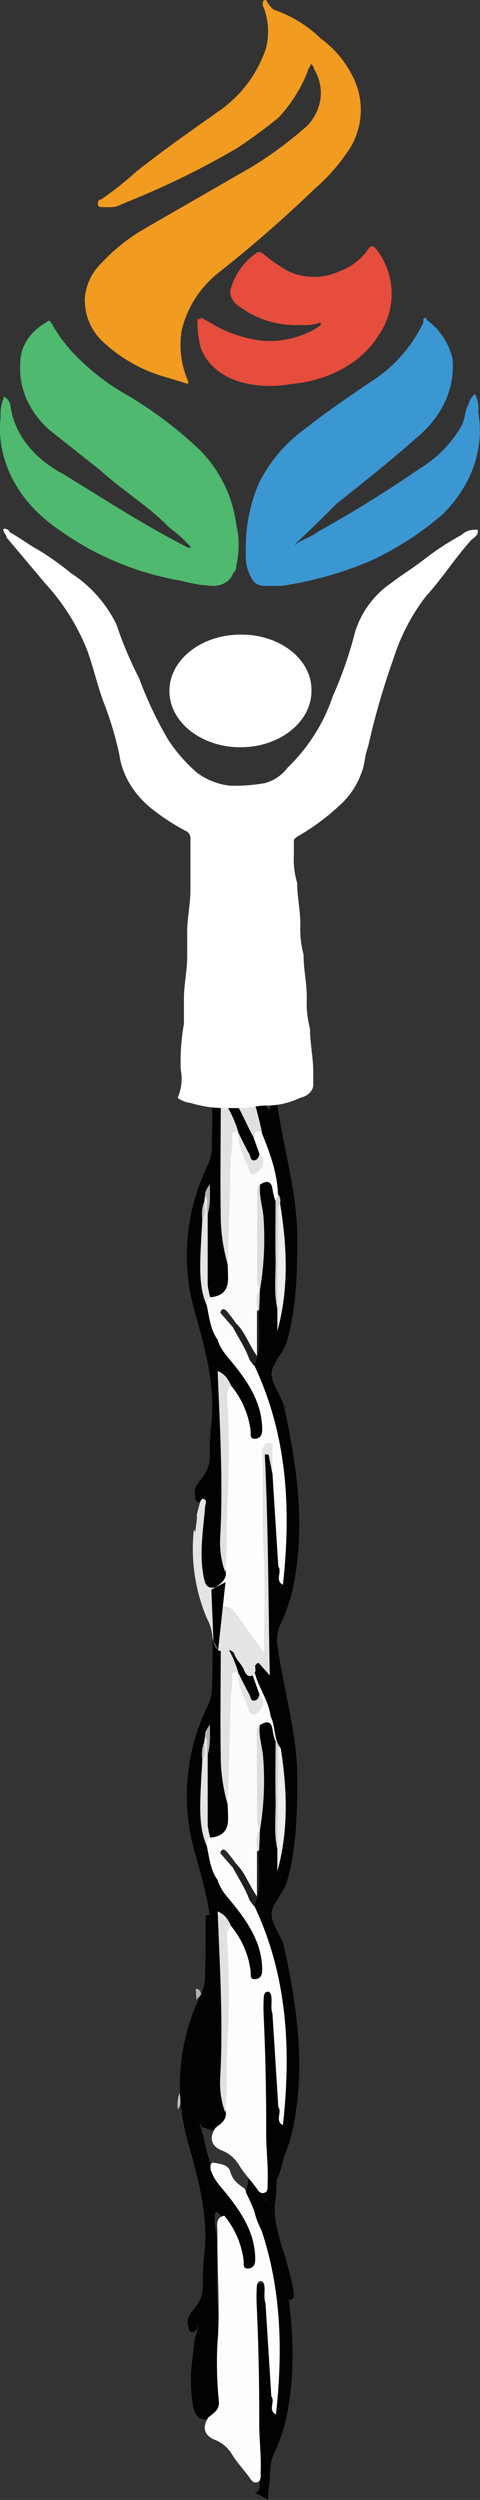 <svg id="Layer_1" data-name="Layer 1" xmlns="http://www.w3.org/2000/svg" viewBox="0 0 137.7 717.07"><rect x="0" y="0" width="137.7" height="717.07" fill="#333333" stroke="none"/><defs><style>.cls-1{fill:#e3e3e3;}.cls-2{fill:#b2b2b2;}.cls-3{fill:#c2c2c2;}.cls-4{fill:#b3b3b3;}.cls-5{fill:#020202;}.cls-6{fill:#e0e0e0;}.cls-7{fill:#383838;}.cls-8{fill:#cfcfcf;}.cls-9{fill:#fdfdfd;}.cls-10{fill:#fcfcfc;}.cls-11{fill:#ededed;}.cls-12{fill:#ddd;}.cls-13{fill:#1f1f1f;}.cls-14{fill:#d3d3d3;}.cls-15{fill:#e2e2e2;}.cls-16{fill:#e1e1e1;}.cls-17{fill:#e5e5e5;}.cls-18{fill:#262626;}.cls-19{fill:#e4e4e4;}.cls-20{fill:#fff;}.cls-21{fill:#3b97d2;}.cls-22{fill:#4eb96f;}.cls-23{fill:#e64d3c;}.cls-24{fill:#f19b20;}</style></defs><title>web</title><path class="cls-1" d="M195.47,611c1.54,1.86,1.35,3.61-.39,5.2-.79.73-2.1,1.29-2.47,0-1.08-3.72-3.57-7.06-3.18-11.19,1,2.06,2,4.14,3.14,6.18.36.66.28,1.93,1.48,1.73C195,612.83,195.29,611.9,195.47,611Z" transform="translate(-128.03 -24.69)"/><path class="cls-2" d="M180.59,628.47c-.69-1.73.55-3.73-.75-5.37-.07-1,.36-1.81,1.36-3.28C181.32,623.19,181.36,625.84,180.59,628.47Z" transform="translate(-128.03 -24.69)"/><path class="cls-3" d="M179.58,625c.15,1.62.58,3.27-.51,4.75A8.67,8.67,0,0,1,179.58,625Z" transform="translate(-128.03 -24.69)"/><path class="cls-4" d="M185.75,596.78l-1.39,1.51c-.06-1-.11-2.08-.17-3.18C185.38,595.2,185.58,596,185.75,596.78Z" transform="translate(-128.03 -24.69)"/><path class="cls-5" d="M200.35,587.78c1.85,5.81,4.23,11.46,5,17.58a7.81,7.81,0,0,1-.34-1.26c-.57-3.42-1.67-3.77-4.86-1.68a5.35,5.35,0,0,0-.43,4c2.08,8.46.93,16.93.25,25.41a7.79,7.79,0,0,0-.29,1.27c-.24,1.93-.14,3.87-.19,5.81-.18,5.13.69,10.36-1.24,15.35.9,4.17,3.55,7.62,4.54,11.81a154.09,154.09,0,0,1,3.74,50.77,11.92,11.92,0,0,1,0,2.07c-.09-2.33.22-5,.39-7.64.3-8.76-1.29-17.4-1.77-26.12a28.61,28.61,0,0,1-.7-3.67c-.16-.86-.44-1.82-1.53-1.85-1.3,0-1.55,1.08-1.72,2.06a13.18,13.18,0,0,0,0,4.85c.89,4.08.59,8.2.61,12.31v23.6c.05,4.73,1.18,9.42.67,14.17-.11,1.11.54,2.86-1.45,3a41.11,41.11,0,0,1,3.91,2.14,21.87,21.87,0,0,1,.21-3.43c.5-3.3,0-6.81,1.48-9.89a46.15,46.15,0,0,0,3.74-11.32c3.33-17,.91-33.8-2.66-50.48-.74-3.45-3.51-6.55-3.69-9.61s3.49-6.06,4.4-9.61c.16-.61.35-1.2.51-1.8,2.25-9,2.43-18.25,2.46-27.52,0-15-5.18-29.2-6.31-44h-1.5c-1.28,1.23-.75,2.77-.72,4.23,0,.39-.06.43,0,.13.06-.5-.34,0,0-.34-.23-1.59-.66-3.12-2.23-4h-3c-.84,1-.46,2.11-.1,3.14C198.58,580.67,199.29,584.28,200.35,587.78Zm5,17.81a5.62,5.62,0,0,1,.36,2.26v-.57a5.34,5.34,0,0,0-.34-1.67Zm1.09,33.23a12.69,12.69,0,0,0-.13-1.37c-.73-9.41,0-18.86-.52-28.27a153.13,153.13,0,0,1,.67,29.66Z" transform="translate(-128.03 -24.69)"/><path class="cls-5" d="M182,691.78c-.7-2.58,1.38-4.09,2.48-5.86a9.83,9.83,0,0,0,1.77-5.54,62.69,62.69,0,0,1,.29-8.22c1.47-11.55-1.58-22.38-4.69-33.38a58.71,58.71,0,0,1,3.95-42.18,14,14,0,0,0,1.07-6.1c.16-5.48.14-11,.19-16.45h3c3.13,1.44,4.57,4.33,6.08,7.14,1.33,2.49,2.08,5.25,3.51,7.7a15.67,15.67,0,0,1,1.55,4.75,2.2,2.2,0,0,1-1.82,2.45c-1.35.23-1.93-.89-2.48-1.86a36.66,36.66,0,0,1-2.66-5.72,10.39,10.39,0,0,1-.41-1c-1-2.59-2.46-5-3.57-7.48-.2.77.17,1.46.12,2.18q.27,12.67,0,25.31a82.45,82.45,0,0,0,1.9,17.3,14.42,14.42,0,0,1,0,6.27c-.81,3.27-2.87,4.48-6.28,3.8-2-3.67-1.71-7.72-1.51-11.63.18-3.73.2-7.45.28-11.17,0-1.89.84-3.68.75-5.6v-.17a8,8,0,0,1-.16,1.77,16.27,16.27,0,0,0-.58,4.6c.4,5.91-.87,11.79-.09,17.73a34,34,0,0,0,1.42,6.06c.87,3.42,1.32,7,3.11,10.1a28.26,28.26,0,0,0,4.58,6.81,38.15,38.15,0,0,1,7.47,12.87,14.11,14.11,0,0,1,.91,5.14c0,1.89,0,4.1-2.51,4.34s-2.68-2-2.94-3.63c-.69-4.46-2.85-8.2-5.34-11.81-.8-.91-1.71-2.24-1.77.35s.66,4.92.72,7.42c.18,7.45-.56,14.92.63,22.35.34,2.13-.55,4.17-.64,6.28a70.92,70.92,0,0,0,1.08,16.71c.26,3-1.44,4.49-4.07,5.26-2.81.14-3.52-1.9-3.95-4a42.67,42.67,0,0,1-.15-13.25c.2-1.83.38-3.67.6-5.49.1-1.1.79-2.06.87-3.16,0-.41.33-.84,0-1.25a2.55,2.55,0,0,1-.1,1.1,1.67,1.67,0,0,1-1.12,1C182.17,693.69,182.16,692.67,182,691.78Z" transform="translate(-128.03 -24.69)"/><path class="cls-6" d="M198.92,589.17c-2.9-5.09-4.69-10.83-8.94-15.12h7.5a111,111,0,0,1,3.71,13.5A13.39,13.39,0,0,1,198.92,589.17Z" transform="translate(-128.03 -24.69)"/><path class="cls-7" d="M203.48,574.05V581a3.17,3.17,0,0,1-1.42-2.55c.71-1.38-.81-3.1.67-4.37Z" transform="translate(-128.03 -24.69)"/><path class="cls-8" d="M202.75,574.05c-.15,1.47,1,3.14-.67,4.37-.53-1.46-1.06-2.91-1.58-4.37Z" transform="translate(-128.03 -24.69)"/><path class="cls-9" d="M192.38,660.22A25.24,25.24,0,0,1,197.92,673c.11.87-.43,2.61,1.48,2.36,1.48-.2,1.86-1.29,1.85-2.73-.07-7.29-3.73-13-8-18.38-1.84-2.31-4-4.38-4.82-7.39,0-.83-.22-2.07,1.13-1.8,1.77.36,4,.5,4.57,2.64s2,3.34,3.67,4.48c.9.45.68,1.53,1.2,2.19,9.49,20.08,10.58,41.26,8.19,62.89-2.4-1.24-.14-3.67-1.32-5.22l-1.68-26.78c-.56-1.58-.12-3.22-.31-4.82-.08-.64-.29-1.4-.94-1.46-.93-.07-1.2.8-1.24,1.55a54.59,54.59,0,0,0,0,6q.75,16.62.69,33.25c0,4.74.64,9.45.41,14.19,0,1,.2,2.26-.86,2.67-1.33.52-1.93-.79-2.58-1.65-1.58-2.09-3.36-4-4.75-6.26a10,10,0,0,0-5-4.24c-3.06-1.22-3.62-3.69-1.78-6.44,1.44-1.14,3.13-2.12,3-4.36a109.91,109.91,0,0,1-.42-16.63c.85-10.79-.17-21.6,0-32.41C190.34,662.85,189.84,660.78,192.38,660.22Z" transform="translate(-128.03 -24.69)"/><path class="cls-5" d="M207,491.05c1.13,14.8,6.36,29,6.31,44,0,9.27-.21,18.48-2.46,27.52-.16.6-.35,1.19-.51,1.8-.91,3.55-4.58,6.45-4.4,9.61s3,6.16,3.69,9.61c3.57,16.68,6,33.44,2.66,50.48a46.15,46.15,0,0,1-3.74,11.32c-1.49,3.08-1,6.59-1.48,9.89-1.17,7.75,2.56,14.55,4.1,21.78.47,2.18,1.3,4.31,1.14,6.61-1.71,1.81-1.54-.35-2-1-.35-.47.68-2.57-1.29-1-2.66-2.71-1.8-6.63-3.37-9.72-.57-4.75-3.8-8.55-4.69-13.19.15-1.07.31-2.13,1.74-2.16,2.34,0,1.61-1.81,1.73-3,.51-4.75-.62-9.44-.67-14.17-.09-7.86,0-15.73,0-23.6,0-4.11.28-8.23-.61-12.31a13.18,13.18,0,0,1,0-4.85c.17-1,.42-2.09,1.72-2.06,1.09,0,1.37,1,1.53,1.85a28.61,28.61,0,0,0,.7,3.67c.48,8.72,2.07,17.36,1.77,26.12-.17,2.66-.48,5.31-.39,7.64a11.93,11.93,0,0,0,0-2.07,154,154,0,0,0-3.71-50.76c-1-4.19-3.64-7.64-4.54-11.81,1.93-5,1.06-10.22,1.24-15.35,0-1.94,0-3.88.19-5.81a7.79,7.79,0,0,1,.29-1.27c.68-8.48,1.83-17-.25-25.41a5.35,5.35,0,0,1,.43-4c3.19-2.09,4.29-1.74,4.86,1.68a18.31,18.31,0,0,1,.73,3.18c.81,10-.14,20.13.64,30.17a18.42,18.42,0,0,1-.39,6.19c1.53-11.75,1.09-23.48-.21-35.21a6.68,6.68,0,0,0-.42-3c-.72-6.14-3.11-11.81-5-17.64-1.06-3.52-1.77-7.13-3-10.61-.36-1-.74-2.12.1-3.14h3c1.57.9,2,2.43,2.23,4-.31.36.09-.16,0,.34v-.13c0-1.46-.56-3,.72-4.23Z" transform="translate(-128.03 -24.69)"/><path class="cls-5" d="M184,608.78c-.7-2.58,1.38-4.09,2.48-5.86a9.83,9.83,0,0,0,1.77-5.54,62.69,62.69,0,0,1,.29-8.22c1.47-11.55-1.58-22.38-4.69-33.38a58.71,58.71,0,0,1,3.95-42.18,14,14,0,0,0,1.07-6.1c.16-5.48.14-11,.19-16.45h3c3.13,1.44,4.57,4.33,6.08,7.14,1.33,2.49,2.08,5.25,3.51,7.7a15.67,15.67,0,0,1,1.55,4.75,2.2,2.2,0,0,1-1.82,2.45c-1.35.23-1.93-.89-2.48-1.86a36.66,36.66,0,0,1-2.66-5.72,10.39,10.39,0,0,1-.41-1c-1-2.59-2.46-5-3.57-7.48-.2.77.17,1.46.12,2.18q.27,12.68,0,25.31a82.45,82.45,0,0,0,1.9,17.3,14.42,14.42,0,0,1,0,6.27c-.81,3.27-2.87,4.48-6.28,3.8-2-3.67-1.71-7.72-1.51-11.63.18-3.73.2-7.45.28-11.17,0-1.89.84-3.68.75-5.6v-.17a8,8,0,0,1-.16,1.77,16.27,16.27,0,0,0-.58,4.6c.4,5.91-.87,11.79-.09,17.73a34,34,0,0,0,1.42,6.06c.87,3.42,1.32,7,3.11,10.1a28.26,28.26,0,0,0,4.58,6.81,38.15,38.15,0,0,1,7.47,12.87,14.11,14.11,0,0,1,.91,5.14c0,1.89,0,4.1-2.51,4.34s-2.68-2-2.94-3.63c-.69-4.46-2.85-8.2-5.34-11.81-.8-.91-1.71-2.24-1.77.35s.66,4.92.72,7.42c.18,7.45-.56,14.92.63,22.35.34,2.13-.55,4.17-.64,6.28a70.92,70.92,0,0,0,1.08,16.71c.26,3-1.44,4.49-4.07,5.26-2.81.14-3.52-1.9-3.95-4a42.67,42.67,0,0,1-.15-13.25c.2-1.83.38-3.67.6-5.49.1-1.1.79-2.06.87-3.16,0-.41.33-.84,0-1.25a2.55,2.55,0,0,1-.1,1.1,1.67,1.67,0,0,1-1.12,1C184.17,610.69,184.16,609.67,184,608.78Z" transform="translate(-128.03 -24.69)"/><path class="cls-6" d="M200.92,506.17c-2.9-5.09-4.69-10.83-8.94-15.12h7.5a111,111,0,0,1,3.71,13.5A13.39,13.39,0,0,1,200.92,506.17Z" transform="translate(-128.03 -24.69)"/><path class="cls-7" d="M205.48,491.05V498a3.17,3.17,0,0,1-1.42-2.55c.71-1.38-.81-3.1.67-4.37Z" transform="translate(-128.03 -24.69)"/><path class="cls-8" d="M204.75,491.05c-.15,1.47,1,3.14-.67,4.37-.53-1.46-1.06-2.91-1.58-4.37Z" transform="translate(-128.03 -24.69)"/><path class="cls-9" d="M194.38,577.22A25.24,25.24,0,0,1,199.92,590c.11.87-.43,2.61,1.48,2.36,1.48-.2,1.86-1.29,1.85-2.73-.07-7.29-3.73-13-8-18.38-1.84-2.31-4-4.38-4.82-7.39,0-.83-.22-2.07,1.13-1.8,1.77.36,4,.5,4.57,2.64s2,3.34,3.67,4.48c.9.45.68,1.53,1.2,2.19,9.49,20.08,10.58,41.26,8.19,62.89-2.4-1.24-.14-3.67-1.32-5.22l-1.68-26.78c-.56-1.58-.12-3.22-.31-4.82-.08-.64-.29-1.4-.94-1.46-.93-.07-1.2.8-1.24,1.55a54.59,54.59,0,0,0,0,6q.75,16.62.69,33.25c0,4.74.64,9.45.41,14.19,0,1,.2,2.26-.86,2.67-1.33.52-1.93-.79-2.58-1.65-1.58-2.09-3.36-4-4.75-6.26a10,10,0,0,0-5-4.24c-3.06-1.22-3.62-3.69-1.78-6.44,1.44-1.14,3.13-2.12,3-4.36a109.91,109.91,0,0,1-.42-16.63c.85-10.79-.17-21.6,0-32.41C192.34,579.85,191.84,577.78,194.38,577.22Z" transform="translate(-128.03 -24.69)"/><path class="cls-10" d="M199.63,569.78c-2.16-.79-3.84-1.9-4.24-4.49-.3-2-3.59-2.78-5-1.42-2-2.9-2.33-6.3-3-9.6-.11-1-1.14-2.32.94-2.49,3.56-.26,5.28-2.15,5.12-5.74,0-1.22-.07-2.45-.1-3.67-1.53-11.49-.06-23,0-34.48a5.17,5.17,0,0,1,1-3.5c.77-.88,1.45-.77,2,.21h0c.38,3.35,2.52,6.07,3.27,9.32.37,1.58,1.72,1.27,2.45.09a3.16,3.16,0,0,0,.33-3.46c-.53-1.46-1-2.92-1.57-4.38.22-1.28.46-2.55,2.27-1.62,2.31,5.73,4.49,11.5,4.67,17.79.14.75.65,1.67-.79,1.68a20.82,20.82,0,0,1-.72-2.9c-.33-2.93-1.79-2.84-3.79-1.54-1.21,2.3-.28,4.66,0,6.93.85,7.72-.4,15.43.07,23.13h0c-1,1.88-.26,3.93-.51,5.88-.06,4.21.13,8.42-.15,13.36-3.43-2.33-4.06-6-6.2-8.48-1.59-1.25-1.54-4.4-4.59-4-.55,1.54-.82,3,.79,4.34-.21-1.57-1.72-2.83-.68-4.45,2.64-.2,2.67,2.58,4.19,3.67C197,563.17,200.14,565.68,199.63,569.78Z" transform="translate(-128.03 -24.69)"/><path class="cls-11" d="M208.37,524.83c2,12.23,2.6,24.44-.77,36.62v-6.32c-.53-9.69-.11-19.38-.22-29.07C207.38,525.39,207.52,524.78,208.37,524.83Z" transform="translate(-128.03 -24.69)"/><path class="cls-12" d="M202.6,549.64a8.28,8.28,0,0,1-.81-2.43c-.08-8.7-.08-17.4-.09-26.1a1.58,1.58,0,0,1,.86-1.53c-.39,3.29.83,6.4,1,9.63A86.27,86.27,0,0,1,202.6,549.64Z" transform="translate(-128.03 -24.69)"/><path class="cls-13" d="M195.75,559.28c2.49,2.35,3.48,5.68,6,9.38V555.78c.06-.33.25-.43.56-.35-.19,5.34,1.26,10.84-1.43,16l-1.25-1.65c-1.15-3.35-3.15-6.28-4.79-9.38C194.46,559.41,195,559.23,195.75,559.28Z" transform="translate(-128.03 -24.69)"/><path class="cls-14" d="M208.37,524.83c-1,1.18-.57,2.61-.59,3.92-.09,8.79-.13,17.58-.18,26.37-1.1-4.76-.41-9.6-.52-14.4-.12-5.57,0-11.13,0-16.7l.79-1.68A2.89,2.89,0,0,1,208.37,524.83Z" transform="translate(-128.03 -24.69)"/><path class="cls-12" d="M202.38,555.39l-.56.35c.05-2.07-.84-4.26.78-6.13C202.53,551.53,202.46,553.46,202.38,555.39Z" transform="translate(-128.03 -24.69)"/><path class="cls-15" d="M196.43,504.57c-1.42-.76-2,.38-1.9,1.27.4,2.38-.33,4.66-.36,7-.15,9.83-.53,19.67-.82,29.5a50.94,50.94,0,0,1-2-13.94c-.16-10.19,0-20.39,0-30.59.54-.44-.08-1.93,1.39-1.51A31.8,31.8,0,0,1,196.43,504.57Z" transform="translate(-128.03 -24.69)"/><path class="cls-16" d="M194.38,577.22c-1.35.93-1.23,2.5-1.16,3.72a261.27,261.27,0,0,1,0,30.91c-.35,6.28.09,12.56-.59,18.81a25.08,25.08,0,0,1-1.44-9.9c.88-15.84-.09-31.64-.72-47.82C192.69,573.84,193.55,575.52,194.38,577.22Z" transform="translate(-128.03 -24.69)"/><path class="cls-17" d="M188.33,551.78c-1,.57-.7,1.63-.94,2.49-2-4.54-2-9.36-1.87-14.19.12-3.58.37-7.16.56-10.75.67-1.53-.06-3.21.51-4.75l.26-1.93c2,1.55.78,3.54.76,5.37v20.14A22.09,22.09,0,0,0,188.33,551.78Z" transform="translate(-128.03 -24.69)"/><path class="cls-1" d="M202.49,510.55c1.54,1.86,1.35,3.61-.39,5.21-.8.72-2.11,1.29-2.47,0-1.08-3.72-3.58-7.06-3.19-11.19,1,2.06,2,4.15,3.15,6.18.36.66.28,1.93,1.47,1.73C202,512.35,202.31,511.42,202.49,510.55Z" transform="translate(-128.03 -24.69)"/><path class="cls-2" d="M187.61,528c-.69-1.73.54-3.73-.76-5.37-.07-1,.36-1.81,1.37-3.28C188.33,522.71,188.38,525.36,187.61,528Z" transform="translate(-128.03 -24.69)"/><path class="cls-3" d="M186.59,524.55c.15,1.62.58,3.27-.51,4.75A8.86,8.86,0,0,1,186.59,524.55Z" transform="translate(-128.03 -24.69)"/><path class="cls-4" d="M192.75,496.3l-1.42,1.48c0-1-.11-2.08-.17-3.18C192.4,494.78,192.59,495.49,192.75,496.3Z" transform="translate(-128.03 -24.69)"/><path class="cls-9" d="M191.25,556.26a16.32,16.32,0,0,0,2.5,5.52c-4.68-1-5.29-2.41-2.5-5.47Z" transform="translate(-128.03 -24.69)"/><path class="cls-18" d="M195.75,559.28l-.94,1.09-3.59-4.11h0c.28-1.37,1.13-1.25,1.82-.5A41.69,41.69,0,0,1,195.75,559.28Z" transform="translate(-128.03 -24.69)"/><path class="cls-5" d="M207,336.05c1.13,14.8,6.36,29,6.31,44,0,9.27-.21,18.48-2.46,27.52-.16.6-.35,1.19-.51,1.8-.91,3.55-4.58,6.45-4.4,9.61s3,6.16,3.69,9.61c3.57,16.68,6,33.44,2.66,50.48a46.15,46.15,0,0,1-3.74,11.32c-1.49,3.08-1,6.59-1.48,9.89-1.17,7.75,2.56,14.55,4.1,21.78.47,2.18,1.3,4.31,1.14,6.61-1.71,1.81-1.54-.35-2-1-.35-.47.68-2.57-1.29-1-2.66-2.71-1.8-6.63-3.37-9.72-.57-4.75-3.8-8.55-4.69-13.19.15-1.07.31-2.13,1.74-2.16,2.34,0,1.61-1.81,1.73-3,.51-4.75-.62-9.44-.67-14.17-.09-7.86,0-15.73,0-23.6,0-4.11.28-8.23-.61-12.31a13.18,13.18,0,0,1,0-4.85c.17-1,.42-2.09,1.72-2.06,1.09,0,1.37,1,1.53,1.85a28.61,28.61,0,0,0,.7,3.67c.48,8.72,2.07,17.36,1.77,26.12-.17,2.66-.48,5.31-.39,7.64a11.92,11.92,0,0,0,0-2.07,154,154,0,0,0-3.71-50.76c-1-4.19-3.64-7.64-4.54-11.81,1.93-5,1.06-10.22,1.24-15.35,0-1.94,0-3.88.19-5.81a7.79,7.79,0,0,1,.29-1.27c.68-8.48,1.83-17-.25-25.41a5.35,5.35,0,0,1,.43-4c3.19-2.09,4.29-1.74,4.86,1.68a18.31,18.31,0,0,1,.73,3.18c.81,10-.14,20.13.64,30.17a18.42,18.42,0,0,1-.39,6.19c1.53-11.75,1.09-23.48-.21-35.21a6.68,6.68,0,0,0-.42-3c-.72-6.14-3.11-11.81-5-17.64-1.06-3.52-1.77-7.13-3-10.61-.36-1-.74-2.12.1-3.14h3c1.57.9,2,2.43,2.23,4-.31.36.09-.16,0,.34v-.13c0-1.46-.56-3,.72-4.23Z" transform="translate(-128.03 -24.69)"/><path class="cls-5" d="M184,453.78c-.7-2.58,1.38-4.09,2.48-5.86a9.83,9.83,0,0,0,1.77-5.54,62.69,62.69,0,0,1,.29-8.22c1.47-11.55-1.58-22.38-4.69-33.38a58.71,58.71,0,0,1,3.95-42.18,14.13,14.13,0,0,0,1-6.1c.16-5.48.14-11,.19-16.45h3c3.13,1.44,4.57,4.33,6.08,7.14,1.33,2.49,2.08,5.25,3.51,7.7a15.67,15.67,0,0,1,1.55,4.75,2.2,2.2,0,0,1-1.82,2.45c-1.35.23-1.93-.89-2.48-1.86a36.66,36.66,0,0,1-2.66-5.72,10.39,10.39,0,0,1-.41-1c-1-2.59-2.46-5-3.57-7.48-.2.77.17,1.46.12,2.18q.27,12.68,0,25.31a82.45,82.45,0,0,0,1.9,17.3,14.42,14.42,0,0,1,0,6.27c-.81,3.27-2.87,4.48-6.28,3.8-2-3.67-1.71-7.72-1.51-11.63.18-3.73.2-7.45.28-11.17,0-1.89.84-3.68.75-5.6v-.17a8,8,0,0,1-.16,1.77,16.27,16.27,0,0,0-.58,4.6c.4,5.91-.87,11.79-.09,17.73a34,34,0,0,0,1.42,6.06c.87,3.42,1.32,7,3.11,10.1a28,28,0,0,0,4.65,6.81,38.15,38.15,0,0,1,7.47,12.87,14.11,14.11,0,0,1,.91,5.14c0,1.89,0,4.1-2.51,4.34s-2.68-2-2.94-3.63c-.69-4.46-2.85-8.2-5.34-11.81-.8-.91-1.71-2.24-1.77.35s.66,4.92.72,7.42c.18,7.45-.56,14.92.63,22.35.34,2.13-.55,4.17-.64,6.28a70.92,70.92,0,0,0,1.08,16.71c.26,3-1.44,4.49-4.07,5.26-2.81.14-3.52-1.9-3.95-4a42.67,42.67,0,0,1-.15-13.25c.2-1.83.38-3.67.6-5.49.1-1.1.79-2.06.87-3.16,0-.41.33-.84,0-1.25a2.55,2.55,0,0,1-.1,1.1,1.67,1.67,0,0,1-1.12,1C184.17,455.69,184.16,454.67,184,453.78Z" transform="translate(-128.03 -24.69)"/><path class="cls-6" d="M200.92,351.17c-2.9-5.09-4.69-10.83-8.94-15.12h7.5a111,111,0,0,1,3.71,13.5A13.39,13.39,0,0,1,200.92,351.17Z" transform="translate(-128.03 -24.69)"/><path class="cls-7" d="M205.48,336.05V343a3.17,3.17,0,0,1-1.42-2.55c.71-1.38-.81-3.1.67-4.37Z" transform="translate(-128.03 -24.69)"/><path class="cls-8" d="M204.75,336.05c-.15,1.47,1,3.14-.67,4.37-.53-1.46-1.06-2.91-1.58-4.37Z" transform="translate(-128.03 -24.69)"/><path class="cls-9" d="M194.38,422.22A25.24,25.24,0,0,1,199.92,435c.11.87-.43,2.61,1.48,2.36,1.48-.2,1.86-1.29,1.85-2.73-.07-7.29-3.73-13-8-18.38-1.84-2.31-4-4.38-4.82-7.39,0-.83-.22-2.07,1.13-1.8,1.77.36,4,.5,4.57,2.64s2,3.34,3.67,4.48c.9.45.68,1.53,1.2,2.19,9.49,20.08,10.58,41.26,8.19,62.89-2.4-1.24-.14-3.67-1.32-5.22l-1.68-26.78c-.56-1.58-.12-3.22-.31-4.82-.08-.64-.29-1.4-.94-1.46-.93-.07-1.2.8-1.24,1.55a54.59,54.59,0,0,0,0,6q.75,16.62.69,33.25c0,4.74.64,9.45.41,14.19,0,1,.2,2.26-.86,2.67-1.33.52-1.93-.79-2.58-1.65-1.58-2.09-3.36-4-4.75-6.26a10,10,0,0,0-5-4.24c-3.06-1.22-3.62-3.69-1.78-6.44,1.44-1.14,3.13-2.12,3-4.36a109.91,109.91,0,0,1-.42-16.63c.85-10.79-.17-21.6,0-32.41C192.34,424.85,191.84,422.78,194.38,422.22Z" transform="translate(-128.03 -24.69)"/><path class="cls-10" d="M199.63,414.78c-2.16-.79-3.84-1.9-4.24-4.49-.3-2-3.59-2.78-5-1.42-2-2.9-2.33-6.3-3-9.6-.11-1-1.14-2.32.94-2.49,3.56-.26,5.28-2.15,5.12-5.74,0-1.22-.07-2.45-.1-3.67-1.53-11.49-.06-23,0-34.48a5.17,5.17,0,0,1,1-3.5c.77-.88,1.45-.77,2,.21h0c.38,3.35,2.52,6.07,3.27,9.32.37,1.58,1.72,1.27,2.45.09a3.16,3.16,0,0,0,.33-3.46c-.53-1.46-1-2.92-1.57-4.38.22-1.28.46-2.55,2.27-1.62,2.31,5.73,4.49,11.5,4.67,17.79.14.75.65,1.67-.79,1.68a20.82,20.82,0,0,1-.72-2.9c-.33-2.93-1.79-2.84-3.79-1.54-1.21,2.3-.28,4.66,0,6.93.85,7.72-.4,15.43.07,23.13h0c-1,1.88-.26,3.93-.51,5.88-.06,4.21.13,8.42-.15,13.36-3.43-2.33-4.06-6-6.2-8.48-1.59-1.25-1.54-4.4-4.59-4-.55,1.54-.82,3,.79,4.34-.21-1.57-1.72-2.83-.68-4.45,2.64-.2,2.67,2.58,4.19,3.67C197,408.17,200.14,410.68,199.63,414.78Z" transform="translate(-128.03 -24.69)"/><path class="cls-19" d="M189.75,480c-.26,2.47-1.24,5.16,2.93,5.49,1.71.13,2.89,1.77,3.91,3.23,2.25,3.19,4.55,6.33,7.18,10,0-10,.42-19.38-.12-28.75-.56-9.6-.15-19.18-.38-28.77,0-1.38.76-2.78,2-2.7,1.55.09.86,1.79.9,2.78.09,2,0,4,0,6q-.56-2.69-1.1-5.38h-1.07c1,20.75,1,41.51,1.42,63.38l-3-3.43c-2-1.18-2.84-3.27-4-5.11a3,3,0,0,1-.42-.91c-.15.47.28.76.35,1.17,0,1.21.85,1.9,1.61,2.65a7.64,7.64,0,0,1,1.36,4.38c-1.3,2.33-2.56,1.5-3.27-.28s-2.08-2.73-2.69-4.35a1.86,1.86,0,0,0-2.29-1.32h0a4.29,4.29,0,0,1-2.46,0,8.28,8.28,0,0,1-1.69-4.37,12.55,12.55,0,0,0-1.45-4.61,51.19,51.19,0,0,1-3.83-25.67,3.13,3.13,0,0,1,.43,2.64c-.33-1.81.54-4.34.44-7l.94-3.68.56-.81c1.83.23.87,1.47.86,2.37-.55,6.86-1.8,13.69-.3,20.6C187,479.51,187.75,480.4,189.75,480Z" transform="translate(-128.03 -24.69)"/><path class="cls-11" d="M208.37,369.83c2,12.23,2.6,24.44-.77,36.62v-6.32c-.53-9.69-.11-19.38-.22-29.07C207.38,370.39,207.52,369.78,208.37,369.83Z" transform="translate(-128.03 -24.69)"/><path class="cls-12" d="M202.6,394.64a8.28,8.28,0,0,1-.81-2.43c0-8.7,0-17.43,0-26.1a1.58,1.58,0,0,1,.86-1.53c-.39,3.29.83,6.4,1,9.63A86.82,86.82,0,0,1,202.6,394.64Z" transform="translate(-128.03 -24.69)"/><path class="cls-13" d="M195.75,404.28c2.49,2.35,3.48,5.68,6,9.38V400.78c.06-.33.25-.43.56-.35-.19,5.34,1.26,10.84-1.43,16l-1.25-1.65c-1.15-3.35-3.15-6.28-4.79-9.38C194.46,404.41,195,404.23,195.75,404.28Z" transform="translate(-128.03 -24.69)"/><path class="cls-14" d="M208.37,369.83c-1,1.18-.57,2.61-.59,3.92-.09,8.79-.13,17.58-.18,26.37-1.1-4.76-.41-9.6-.52-14.4-.12-5.57,0-11.13,0-16.7l.79-1.68A2.89,2.89,0,0,1,208.37,369.83Z" transform="translate(-128.03 -24.69)"/><path class="cls-12" d="M202.38,400.39l-.56.35c.05-2.07-.84-4.26.78-6.13C202.54,396.53,202.46,398.46,202.38,400.39Z" transform="translate(-128.03 -24.69)"/><path class="cls-15" d="M196.43,349.57c-1.42-.76-2,.38-1.9,1.27.4,2.38-.33,4.66-.36,7-.15,9.83-.53,19.67-.82,29.5a50.94,50.94,0,0,1-2-13.94c-.16-10.19,0-20.39,0-30.59.54-.44-.08-1.93,1.39-1.51A31.8,31.8,0,0,1,196.43,349.57Z" transform="translate(-128.03 -24.69)"/><path class="cls-16" d="M194.38,422.22c-1.35.93-1.23,2.5-1.16,3.72a261.27,261.27,0,0,1,0,30.91c-.35,6.28.09,12.56-.59,18.81a25.08,25.08,0,0,1-1.44-9.9c.88-15.84-.09-31.64-.72-47.82C192.69,418.84,193.55,420.52,194.38,422.22Z" transform="translate(-128.03 -24.69)"/><path class="cls-17" d="M188.33,396.78c-1,.57-.7,1.63-.94,2.49-2-4.54-2-9.36-1.87-14.19.12-3.58.37-7.16.56-10.75.67-1.53-.06-3.21.51-4.75l.26-1.93c2,1.55.78,3.54.76,5.37v20.14A22.09,22.09,0,0,0,188.33,396.78Z" transform="translate(-128.03 -24.69)"/><path class="cls-1" d="M202.49,355.55c1.54,1.86,1.35,3.61-.39,5.21-.8.72-2.11,1.29-2.47,0-1.08-3.69-3.58-7-3.19-11.16,1,2.06,2,4.15,3.15,6.18.36.66.28,1.93,1.47,1.73C202,357.35,202.31,356.42,202.49,355.55Z" transform="translate(-128.03 -24.69)"/><path class="cls-2" d="M187.61,373c-.69-1.73.54-3.73-.76-5.37-.07-1,.36-1.81,1.37-3.28C188.33,367.71,188.38,370.36,187.61,373Z" transform="translate(-128.03 -24.69)"/><path class="cls-3" d="M186.59,369.55c.15,1.62.58,3.27-.51,4.75A8.86,8.86,0,0,1,186.59,369.55Z" transform="translate(-128.03 -24.69)"/><path class="cls-4" d="M192.75,341.3l-1.42,1.48c0-1-.11-2.08-.17-3.18C192.4,339.78,192.59,340.49,192.75,341.3Z" transform="translate(-128.03 -24.69)"/><path class="cls-9" d="M191.25,401.26a16.32,16.32,0,0,0,2.5,5.52c-4.68-1-5.29-2.41-2.5-5.47Z" transform="translate(-128.03 -24.69)"/><path class="cls-18" d="M195.75,404.28l-.94,1.09-3.56-4.11h0c.28-1.37,1.13-1.25,1.82-.5A41.33,41.33,0,0,1,195.75,404.28Z" transform="translate(-128.03 -24.69)"/><polygon points="61.23 470.73 60.63 455.98 64.69 453.8 62.57 473.34 61.23 470.73"/><path class="cls-20" d="M179.88,331.52a62.94,62.94,0,0,1,.92-13.21V311c0-3.67.93-8.08.93-11.75v-7.34c0-3.67.93-8.07.93-11.74V265.46a2.41,2.41,0,0,0-.93-2.21,64.08,64.08,0,0,1-9.26-5.87c-5.7-4.26-9.31-10-10.19-16.15a97.26,97.26,0,0,0-4.63-15.41c-1.85-5.14-2.78-9.55-4.63-14.68a62.46,62.46,0,0,0-12-19.09l-11.11-13.21c0-.73-.93-1.47-.93-2.2s1.85,0,1.85.73c2.78,1.47,5.56,3.67,8.34,5.14a80.09,80.09,0,0,1,9.26,6.61,36.59,36.59,0,0,1,13,14.68,109.76,109.76,0,0,0,6.49,15.41,110,110,0,0,0,8.33,17.62,45.33,45.33,0,0,0,8.34,9.54,19.66,19.66,0,0,0,9.26,3.67,48.2,48.2,0,0,0,10.19-.73,12.1,12.1,0,0,0,6.48-4.41,51,51,0,0,0,13-20.55A114.17,114.17,0,0,0,229.89,206a26.48,26.48,0,0,1,10.19-13.95c2.78-2.2,6.48-4.4,10.19-7.34a80.17,80.17,0,0,1,10.18-6.6,5.34,5.34,0,0,1,3.71-1.47h.92v.73c0,.74-.92,1.47-1.85,2.2-4.63,5.14-8.33,11-13,16.15A57.21,57.21,0,0,0,241,213.34,218.2,218.2,0,0,0,233.59,239c-.92,2.2-.92,5.14-1.85,7.34a23.16,23.16,0,0,1-6.48,9.54,65.22,65.22,0,0,1-12,8.81c-.93.74-.93.74-.93,1.47v3.67a24,24,0,0,0,.93,8.07c0,3.67.93,8.08.93,11.75a28.29,28.29,0,0,0,.92,8.81c0,4.4.93,8.07.93,12.48a28.81,28.81,0,0,0,.92,8.8c0,4.41.93,8.08.93,12.48v2.94c.32,2-1.26,3.87-3.7,4.4A22.31,22.31,0,0,1,204,341.8c-1.85,0-4.63.73-6.49.73h-5.55a34.07,34.07,0,0,1-9.26-1.47,7.73,7.73,0,0,1-3.71-1.47A13.54,13.54,0,0,0,179.88,331.52Z" transform="translate(-128.03 -24.69)"/><path class="cls-20" d="M197,206.73c11.05-.16,20.17,6.8,20.38,15.56v.59c0,8.92-9.13,16.15-20.38,16.15s-20.37-7.23-20.37-16.15S185.76,206.73,197,206.73Z" transform="translate(-128.03 -24.69)"/><path class="cls-21" d="M212.57,181c1.85-1.47,4.63-2.2,6.48-3.67q15.36-8.56,29.55-18.35a33.75,33.75,0,0,0,12-12.48c.92-2.2.92-4.4,1.85-5.87a5.29,5.29,0,0,1,1.85-2.94,8.82,8.82,0,0,1,.93,5.14c1.83,10.48-1.85,21.1-10.19,29.36a88.14,88.14,0,0,1-20.37,13.22,102.77,102.77,0,0,1-25.94,7.34h-4.63c-2.78,0-3.7-1.47-4.63-3.67a13.1,13.1,0,0,1-.92-5.88,47.56,47.56,0,0,1,3.7-19.82,43.25,43.25,0,0,1,13.89-16.14c5.56-4.41,12-8.81,18.53-13.22a40.45,40.45,0,0,0,14.81-16.88v-.73a.47.47,0,1,1,.93,0,19.28,19.28,0,0,1,7.41,11c.88,8.39-2.83,16.68-10.19,22.75-7.41,6.61-15.74,13.21-23.15,19.09-2.78,2.93-7.41,7.34-12,11.74Z" transform="translate(-128.03 -24.69)"/><path class="cls-22" d="M129.22,138.47a3.61,3.61,0,0,1,1.85,2.93c1.18,7.78,6.6,14.75,14.82,19.09,12,7.34,23.15,14.68,36.12,21.29h.92a40.61,40.61,0,0,0-6.48-5.88c-5.56-5.87-13-10.27-19.45-16.15L142.18,148c-5.84-5.24-8.84-12.1-8.33-19.09-.09-4.63,2.67-9,7.41-11.74.92-.73.92-.73,1.85.73a41.76,41.76,0,0,0,7.41,9.55,66,66,0,0,0,14.72,11,116.24,116.24,0,0,1,19.45,14.68,37.11,37.11,0,0,1,11.12,22,25.31,25.31,0,0,1,0,11.74,2.41,2.41,0,0,1-.93,2.21c-.56,2.09-2.85,3.61-5.56,3.67a40.86,40.86,0,0,1-9.26-1.47,84.48,84.48,0,0,1-35.19-14.68c-11.77-8-18-20-16.67-32.3A13,13,0,0,1,129.22,138.47Z" transform="translate(-128.03 -24.69)"/><path class="cls-23" d="M185.71,115.71c.93.74,2.78,1.47,3.71,2.2a37.26,37.26,0,0,0,13,4.41,26.33,26.33,0,0,0,16.67-3.67l.93-.74v-.73a14.43,14.43,0,0,1-5.56.73A27.33,27.33,0,0,1,195.9,112a5,5,0,0,1-1.85-3.67,18.44,18.44,0,0,1,6.48-10.28c1.85-1.46,1.85-1.46,3.71,0a38.67,38.67,0,0,0,6.48,4.41,17.39,17.39,0,0,0,14.82,0,17,17,0,0,0,8.33-6.61c.93-.73.93-.73,1.85,0a20.8,20.8,0,0,1,.93,25c-4.75,7.78-14.25,13.06-25.1,14a33.37,33.37,0,0,1-12,0c-6.66-1.14-12-5.09-13.89-10.28a28.54,28.54,0,0,1-.93-8.81c0,.74,0,.74.93,0C184.79,116.45,185.71,116.45,185.71,115.71Z" transform="translate(-128.03 -24.69)"/><path class="cls-24" d="M207,27.63a35.34,35.34,0,0,1,13,8.07,30,30,0,0,1,9.26,11,21,21,0,0,1-1.85,22A54.51,54.51,0,0,1,218.13,79c-8.34,8.07-17.6,16.15-26.86,23.49a30,30,0,0,0-11.11,16.88A26.08,26.08,0,0,0,182,134.06v.74c-2.78-.74-4.63-1.47-7.41-2.21a43.89,43.89,0,0,1-16.67-9.54,16.34,16.34,0,0,1-5.56-12.48A15.48,15.48,0,0,1,157,100.3,53,53,0,0,1,170,90L200.53,72.4a113.11,113.11,0,0,0,15.75-11.74c4.28-4.71,5-10.9,1.85-16.15A2.17,2.17,0,0,0,217.2,43c0,.74-.92,1.47-.92,2.2a42,42,0,0,1-8.34,13.22,140,140,0,0,1-12,8.81,238.06,238.06,0,0,1-31.49,15.41c-1.85.73-2.78,1.47-4.63,1.47h-1.85c-.93,0-1.85,0-1.85-.74s0-1.46.92-1.46a98.3,98.3,0,0,0,10.19-8.08c7.41-5.87,15.74-11.74,24.08-17.62a35.56,35.56,0,0,0,13-17.61,19.35,19.35,0,0,0-.93-12.48c0-.73,0-1.47.93-1.47C206.09,27.63,207,27.63,207,27.63Z" transform="translate(-128.03 -24.69)"/></svg>